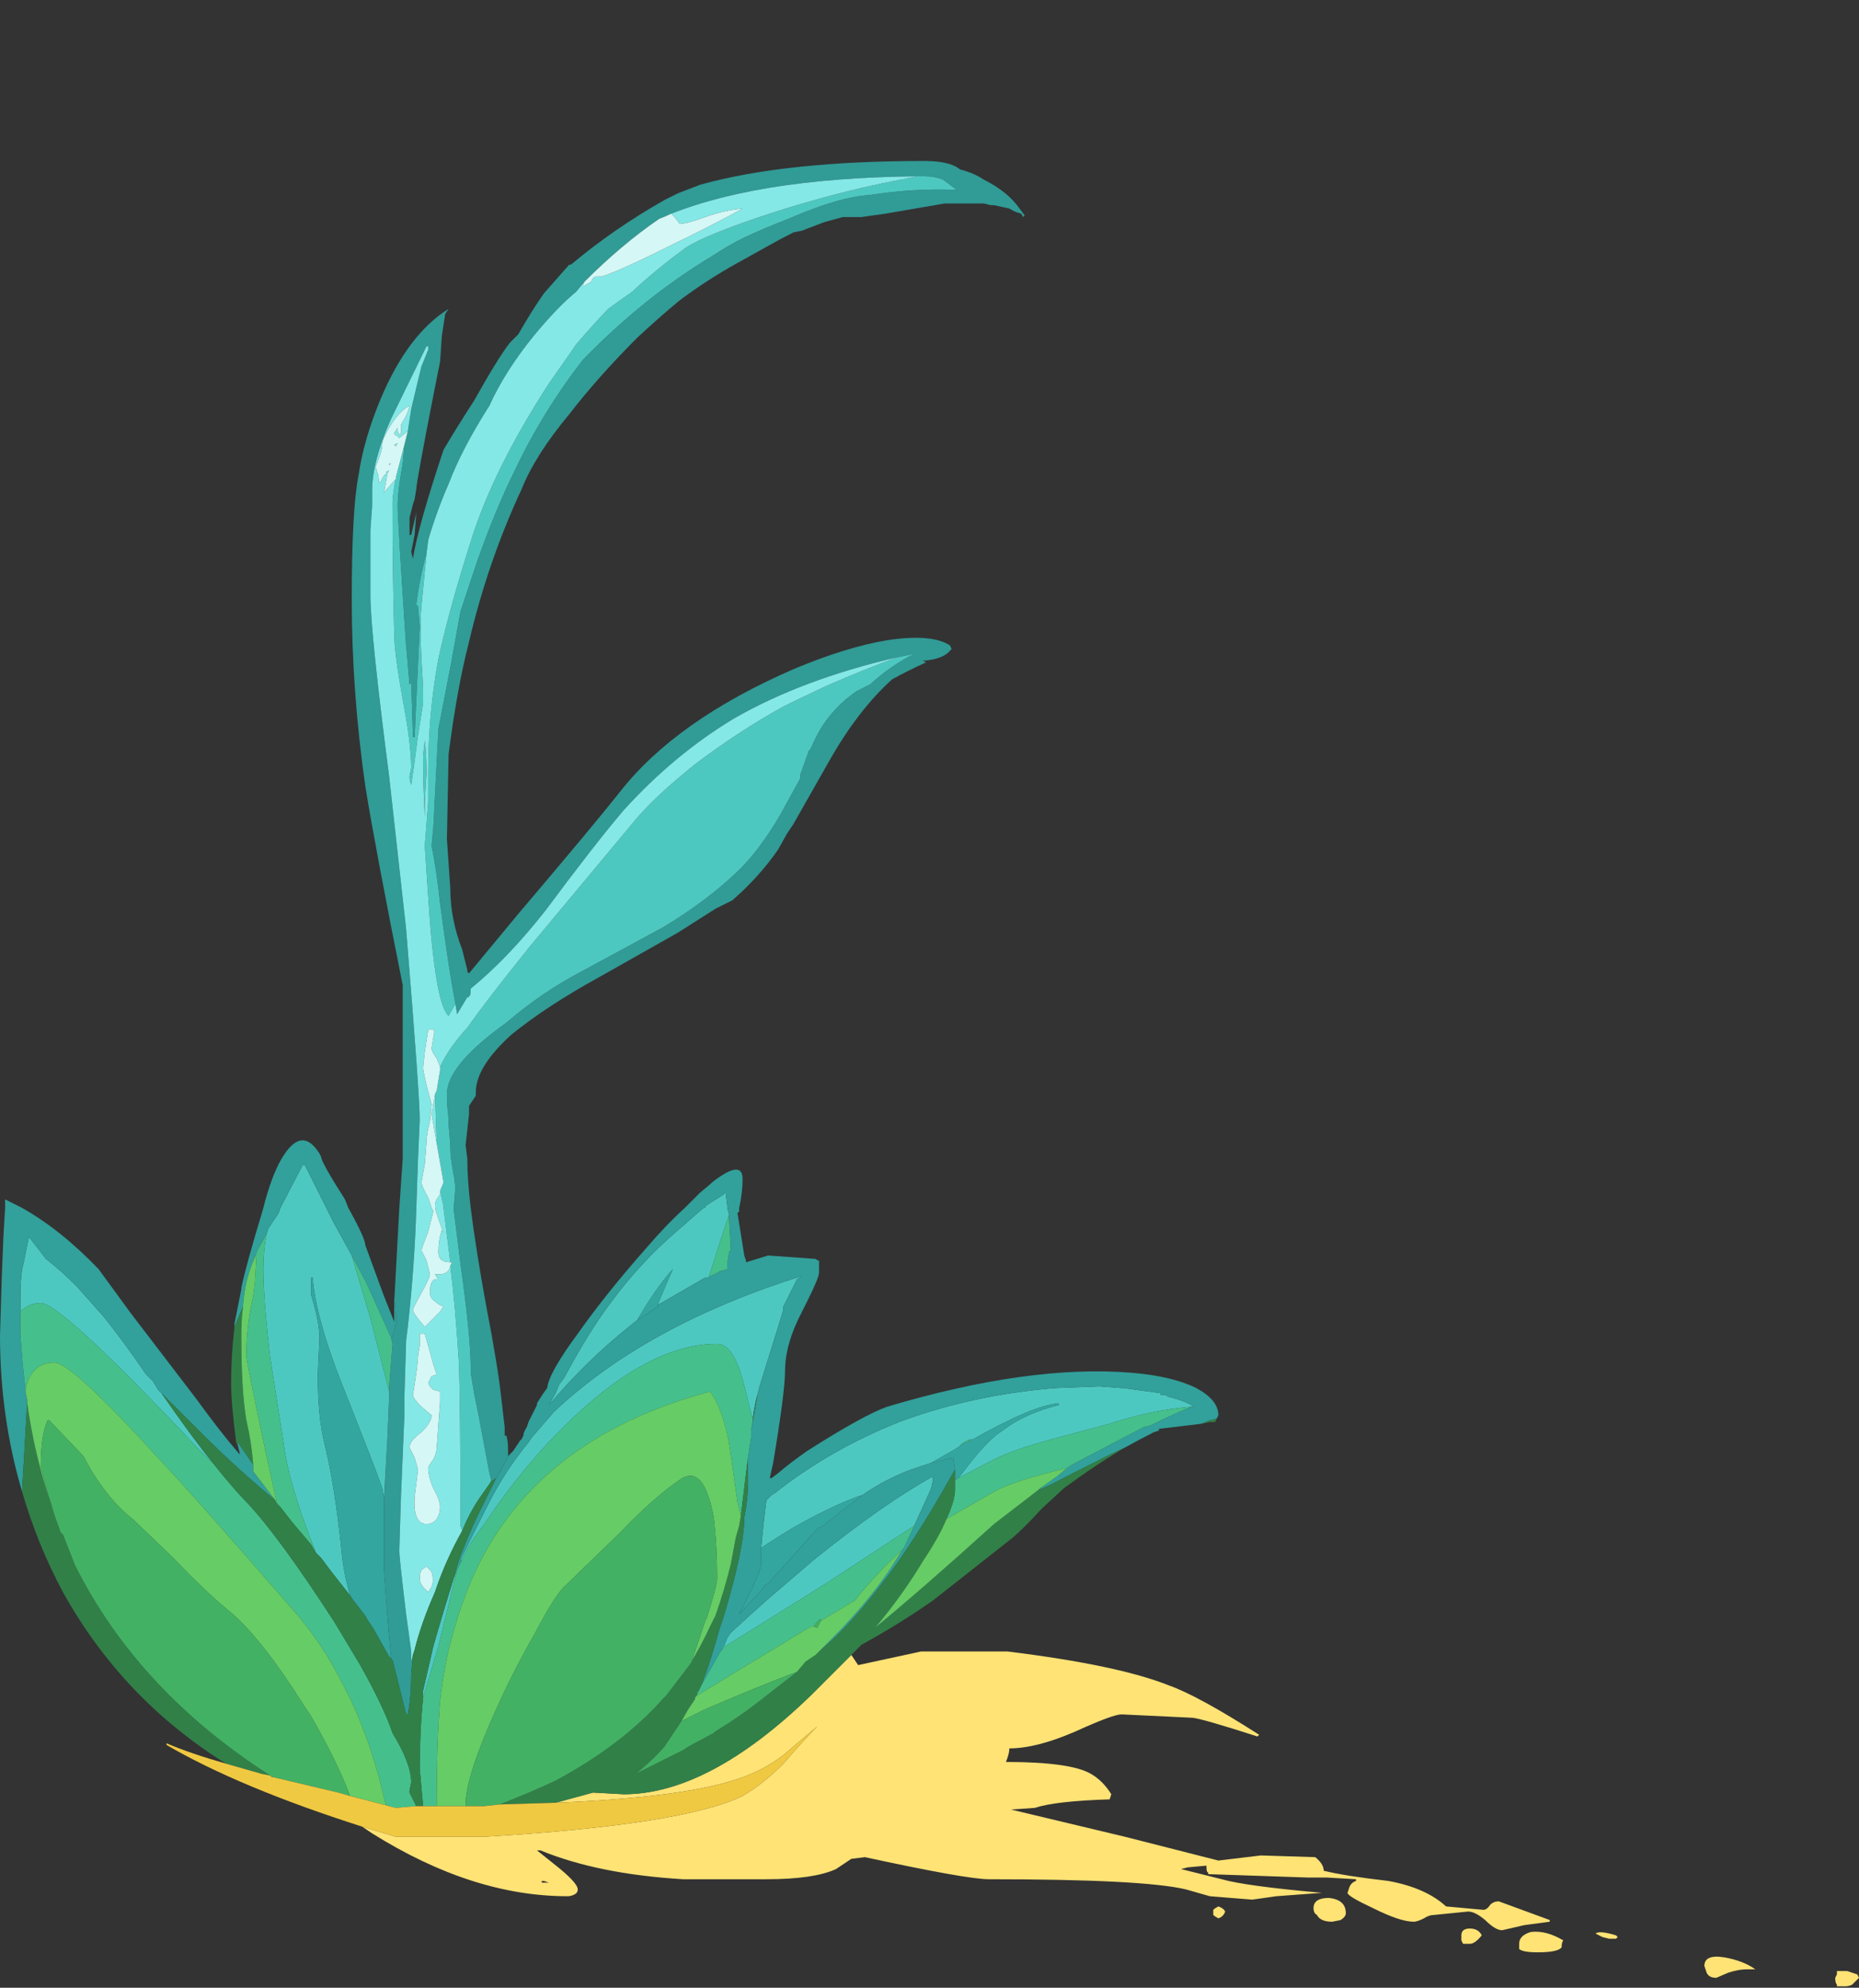 <?xml version="1.0" encoding="UTF-8" standalone="no"?>
<svg xmlns:ffdec="https://www.free-decompiler.com/flash" xmlns:xlink="http://www.w3.org/1999/xlink" ffdec:objectType="frame" height="409.35px" width="382.9px" xmlns="http://www.w3.org/2000/svg">
  <rect width="100%" height="100%" fill="#333333" stroke="none"/>
  <g transform="matrix(1.0, 0.0, 0.0, 1.0, 0.0, 33.15)">
    <use ffdec:characterId="1124" ffdec:characterName="a_EB_DesertPlant1" height="375.9" transform="matrix(1.0, 0.0, 0.0, 1.0, 0.0, 0.0)" width="382.9" xlink:href="#sprite0"/>
  </g>
  <defs>
    <g id="sprite0" transform="matrix(1.0, 0.0, 0.0, 1.0, 0.0, 0.0)">
      <use ffdec:characterId="1123" height="53.7" transform="matrix(7.0, 0.0, 0.0, 7.0, 0.0, 0.0)" width="54.7" xlink:href="#shape0"/>
    </g>
    <g id="shape0" transform="matrix(1.0, 0.0, 0.0, 1.0, 0.0, 0.0)">
      <path d="M47.55 52.2 L47.6 52.25 47.55 52.3 47.35 52.3 47.15 52.25 46.95 52.15 Q47.05 52.05 47.55 52.2 M51.4 53.2 Q51.15 53.2 50.85 53.3 L50.5 53.45 Q50.25 53.45 50.2 53.25 L50.15 53.1 Q50.15 52.75 50.75 52.85 51.3 52.95 51.65 53.2 L51.4 53.2 M54.7 53.45 L54.5 53.65 Q54.4 53.7 54.3 53.7 L54.05 53.7 54.05 53.65 Q54.0 53.6 54.0 53.45 L54.05 53.35 54.05 53.25 54.35 53.25 54.65 53.35 54.7 53.45 M25.05 43.95 L25.25 44.25 27.1 43.85 29.65 43.85 Q32.9 44.25 34.4 44.85 35.25 45.15 37.05 46.3 L37.0 46.35 Q35.45 45.85 35.1 45.8 L33.0 45.7 Q32.75 45.7 31.65 46.2 30.5 46.7 29.7 46.7 29.7 46.85 29.6 47.1 31.5 47.1 32.1 47.45 32.45 47.65 32.7 48.05 L32.65 48.2 Q31.05 48.25 30.45 48.45 L29.75 48.5 33.1 49.3 35.85 50.0 37.1 49.85 38.7 49.9 Q38.95 50.1 38.95 50.3 39.55 50.45 40.85 50.6 41.95 50.8 42.55 51.35 L43.65 51.45 Q43.75 51.45 43.85 51.3 43.95 51.2 44.1 51.2 L45.6 51.75 45.6 51.8 44.85 51.9 44.2 52.05 Q44.0 52.05 43.7 51.75 43.4 51.5 43.2 51.5 L42.2 51.6 Q42.05 51.6 41.9 51.7 41.7 51.8 41.6 51.8 41.2 51.8 40.4 51.4 39.65 51.05 39.65 50.95 L39.7 50.8 Q39.75 50.65 39.9 50.6 L39.9 50.55 39.05 50.5 38.5 50.5 35.55 50.4 35.55 50.35 Q35.5 50.35 35.5 50.2 L35.5 50.15 34.95 50.2 34.75 50.25 35.95 50.55 Q36.65 50.75 38.9 50.95 L37.55 51.05 36.85 51.15 35.6 51.05 34.9 50.85 Q33.65 50.55 29.1 50.55 28.45 50.55 25.45 49.9 L25.05 49.95 24.6 50.25 Q23.95 50.55 22.55 50.55 L20.1 50.55 Q17.6 50.4 15.9 49.7 L15.8 49.7 16.3 50.1 Q17.0 50.65 17.0 50.85 17.0 50.95 16.9 51.0 16.8 51.05 16.7 51.05 13.9 51.05 10.95 49.2 L10.65 49.0 11.65 49.3 14.25 49.3 Q20.1 48.95 21.85 48.1 22.45 47.75 23.05 47.15 23.7 46.4 24.05 46.05 L23.05 46.9 Q22.4 47.4 21.55 47.65 19.95 48.15 16.35 48.3 L17.45 48.0 18.35 48.05 Q20.85 48.05 23.85 45.15 L25.05 43.95 M16.0 50.6 Q15.9 50.6 15.95 50.65 L16.15 50.65 16.0 50.6 M38.65 51.4 Q38.65 51.1 39.1 51.1 39.6 51.15 39.6 51.55 39.6 51.65 39.45 51.75 L39.2 51.8 Q38.85 51.8 38.75 51.6 38.65 51.55 38.65 51.4 M35.7 51.45 Q35.75 51.4 35.85 51.35 36.0 51.4 36.05 51.5 36.0 51.65 35.85 51.7 35.75 51.65 35.7 51.6 35.7 51.55 35.7 51.45 M44.7 52.45 Q44.7 52.2 45.05 52.1 45.5 52.05 46.0 52.35 45.95 52.4 45.95 52.55 45.85 52.7 45.25 52.7 44.8 52.7 44.7 52.6 L44.7 52.45 M43.25 52.0 Q43.5 52.0 43.6 52.2 43.4 52.45 43.25 52.45 L43.05 52.45 43.0 52.35 Q43.0 52.4 43.0 52.2 43.0 52.0 43.25 52.0" fill="#ffe375" fill-rule="evenodd" stroke="none"/>
      <path d="M11.6 33.55 L11.75 30.8 11.85 29.35 11.85 24.25 Q11.05 20.25 10.75 18.4 10.35 15.6 10.35 12.9 10.35 10.25 10.55 9.25 10.7 8.2 11.2 7.0 12.0 5.1 13.2 4.35 L13.1 4.5 13.0 5.15 12.95 5.9 12.8 6.65 Q12.25 9.45 12.25 9.65 L12.2 9.95 12.15 10.1 12.05 10.5 12.05 11.0 12.1 11.0 12.25 10.35 12.2 11.0 12.1 11.5 12.15 11.7 Q12.3 10.75 13.05 8.5 13.4 7.9 13.95 7.05 14.65 5.8 15.0 5.35 L15.25 5.1 Q15.65 4.4 16.0 3.9 L16.75 3.05 16.8 3.05 Q18.05 2.0 19.55 1.15 L19.95 0.95 20.6 0.7 Q23.1 0.0 27.2 0.0 27.95 0.0 28.25 0.25 28.65 0.35 28.95 0.55 29.65 0.9 30.0 1.4 L30.15 1.6 30.1 1.65 30.05 1.55 Q29.85 1.5 29.7 1.4 L29.25 1.3 29.15 1.3 28.95 1.25 27.8 1.25 26.05 1.55 25.35 1.65 24.8 1.65 24.25 1.8 23.6 2.05 23.35 2.1 Q22.95 2.3 22.6 2.5 L21.7 3.0 Q20.8 3.5 20.0 4.1 19.45 4.55 18.75 5.2 17.6 6.35 16.75 7.45 15.75 8.65 15.35 9.65 14.35 11.8 13.8 14.15 13.45 15.5 13.2 17.45 L13.15 19.95 13.25 21.4 Q13.25 22.3 13.6 23.2 L13.75 23.8 13.75 23.85 13.8 23.9 15.25 22.15 Q17.5 19.5 18.25 18.55 19.9 16.45 23.35 14.95 24.9 14.3 26.1 14.1 27.4 13.9 27.95 14.25 L28.0 14.35 Q27.8 14.65 27.2 14.7 L27.15 14.7 27.25 14.75 Q26.7 15.0 26.25 15.25 25.25 16.15 24.4 17.65 L23.35 19.5 23.15 19.8 22.9 20.25 Q22.35 21.05 21.55 21.75 L21.05 22.0 19.95 22.7 17.65 24.0 Q16.1 24.85 15.05 25.7 14.0 26.65 14.0 27.4 L14.0 27.5 13.8 27.8 13.8 28.05 13.7 28.95 13.75 29.35 Q13.75 29.95 13.85 30.8 14.0 32.0 14.3 33.65 14.65 35.45 14.75 36.4 L14.85 37.25 14.85 37.5 14.9 37.5 Q14.95 37.65 14.95 37.95 L14.95 38.1 15.0 38.05 14.6 38.75 14.45 38.85 14.45 38.8 14.4 38.6 14.1 37.0 13.95 36.25 13.85 35.65 13.85 35.5 Q13.85 34.6 13.55 32.45 L13.35 30.85 13.35 30.8 13.4 30.2 13.35 29.8 13.35 29.85 Q13.25 29.3 13.25 29.05 L13.25 28.95 13.2 28.35 13.2 28.2 13.15 27.7 13.15 27.45 Q13.15 26.6 14.9 25.35 15.95 24.45 17.1 23.85 L19.5 22.55 Q20.75 21.8 21.65 20.95 22.3 20.35 22.95 19.25 L23.5 18.25 23.55 18.15 23.55 18.05 23.8 17.35 23.85 17.3 Q24.0 16.95 24.15 16.7 24.55 16.05 25.2 15.6 L25.6 15.4 Q26.2 14.85 26.9 14.5 L26.4 14.6 Q23.6 15.25 21.6 16.4 19.85 17.45 18.35 19.1 17.5 20.1 16.05 22.05 14.95 23.45 13.85 24.35 13.85 24.6 13.8 24.55 L13.8 24.6 13.75 24.6 13.45 25.1 13.4 24.8 Q13.2 23.75 12.95 21.85 12.85 20.9 12.7 20.15 L12.75 19.6 12.85 17.65 12.9 16.7 13.25 14.9 13.55 13.25 14.05 11.75 Q14.6 10.2 15.15 9.1 15.95 7.4 17.15 5.85 18.95 4.0 20.95 2.8 21.4 2.5 21.9 2.25 22.55 1.95 23.2 1.7 24.7 1.05 25.6 1.0 26.85 0.8 28.15 0.85 L27.75 0.55 Q27.5 0.45 27.2 0.45 L27.0 0.45 Q22.1 0.5 19.4 1.7 18.3 2.45 17.2 3.55 L16.95 3.85 Q16.4 4.3 15.7 5.15 14.85 6.2 14.4 7.2 13.6 8.45 13.2 9.5 12.85 10.3 12.6 11.15 L12.55 11.55 Q12.35 12.25 12.25 13.05 L12.3 13.1 12.35 13.7 12.2 16.95 12.15 16.95 12.1 15.35 12.05 15.4 11.95 14.25 11.95 14.3 Q11.7 10.55 11.7 10.15 11.7 9.7 11.85 8.9 L11.9 8.35 12.0 7.95 12.1 7.3 Q12.3 6.45 12.4 6.05 L12.6 5.55 12.6 5.45 12.55 5.45 11.5 7.6 Q10.95 8.85 10.95 9.7 L10.95 10.0 10.95 10.15 10.9 10.85 10.9 12.8 Q10.9 13.85 11.45 18.1 L11.95 22.6 Q12.35 27.5 12.35 28.2 L12.3 29.35 12.25 30.8 Q12.2 32.5 12.0 34.3 L11.95 34.7 11.9 36.35 11.9 36.9 11.8 39.25 11.75 40.85 11.75 40.9 Q11.75 41.1 11.95 42.75 L12.1 43.85 12.1 44.15 12.15 43.95 12.1 44.5 Q12.1 45.2 12.0 45.7 L11.95 45.7 11.55 44.1 11.55 44.15 11.5 43.95 Q11.45 43.45 11.4 42.85 L11.3 41.45 11.3 39.4 11.4 37.45 11.4 37.5 11.45 36.35 11.45 36.05 11.55 34.8 11.5 34.6 11.5 34.7 Q11.65 34.35 11.65 34.05 11.65 33.75 11.6 33.45 L11.6 33.55 M13.15 12.0 L13.15 12.0" fill="#319b96" fill-rule="evenodd" stroke="none"/>
      <path d="M11.45 36.35 L11.4 37.5 11.3 39.35 11.25 39.05 Q11.1 38.6 10.05 35.95 9.3 34.05 9.2 32.85 L9.15 32.85 9.15 33.35 Q9.4 34.15 9.4 34.65 L9.35 35.7 Q9.35 36.95 9.55 37.75 9.85 38.95 10.05 40.9 10.1 41.5 10.3 42.2 L9.75 41.5 9.45 41.1 9.3 40.95 Q8.5 38.95 8.35 37.75 L7.95 35.2 Q7.75 33.5 7.75 32.6 7.75 32.05 7.85 31.55 L7.9 31.4 8.2 30.95 8.25 30.8 8.9 29.55 8.95 29.55 8.95 29.5 9.1 29.8 Q9.3 30.2 9.6 30.8 L9.8 31.2 10.35 32.2 10.9 34.05 11.45 36.2 11.45 36.35 M11.9 8.35 L11.85 8.9 Q11.7 9.7 11.7 10.15 11.7 10.55 11.95 14.3 L11.95 14.25 12.05 15.4 12.1 15.35 12.15 16.95 12.2 16.95 12.35 13.7 12.3 13.1 12.25 13.05 Q12.35 12.25 12.55 11.55 L12.4 13.1 Q12.35 13.65 12.4 14.65 L12.45 15.5 12.45 15.95 12.3 16.9 Q12.15 18.05 12.1 18.35 12.05 18.25 12.05 18.1 L12.1 17.85 Q12.1 17.15 11.85 15.85 11.6 14.45 11.6 13.9 11.55 12.1 11.55 10.05 11.55 9.85 11.65 9.3 L11.9 8.35 M27.0 0.45 L27.2 0.45 Q27.5 0.45 27.75 0.55 L28.15 0.85 Q26.85 0.8 25.6 1.0 24.7 1.05 23.2 1.7 22.55 1.95 21.9 2.25 21.4 2.5 20.95 2.8 18.95 4.0 17.15 5.85 15.95 7.4 15.15 9.1 14.6 10.2 14.05 11.75 L13.55 13.25 13.25 14.9 12.9 16.7 12.85 17.65 12.75 19.6 12.7 20.15 Q12.85 20.9 12.95 21.85 13.2 23.75 13.4 24.8 L13.2 25.15 Q12.8 24.8 12.6 21.65 L12.5 20.15 12.6 18.85 12.6 18.0 Q12.6 16.25 12.9 14.65 13.2 13.25 13.85 11.2 14.5 9.1 16.15 6.55 L16.85 5.55 16.95 5.4 Q17.6 4.65 17.9 4.35 18.1 4.2 18.6 3.85 19.3 3.2 20.05 2.65 20.45 2.3 22.2 1.7 24.1 1.05 26.0 0.65 L27.0 0.45 M26.4 14.6 L26.9 14.5 Q26.2 14.85 25.6 15.4 L25.2 15.6 Q24.55 16.05 24.15 16.7 24.0 16.95 23.85 17.3 L23.8 17.35 23.55 18.05 23.55 18.15 23.5 18.25 22.95 19.25 Q22.3 20.35 21.65 20.95 20.75 21.8 19.5 22.55 L17.1 23.85 Q15.95 24.45 14.9 25.35 13.15 26.6 13.15 27.45 L13.15 27.7 13.2 28.2 13.2 28.35 13.25 28.95 13.25 29.05 Q13.25 29.3 13.35 29.85 L13.35 29.8 13.4 30.2 13.35 30.8 13.35 30.85 13.55 32.45 Q13.85 34.6 13.85 35.5 L13.85 35.65 13.95 36.25 14.1 37.0 14.4 38.6 14.45 38.8 14.45 38.85 14.1 39.35 Q13.8 39.8 13.6 40.3 L13.55 40.15 Q13.55 36.5 13.5 35.3 13.4 33.7 13.25 32.5 L13.3 32.4 13.25 32.4 13.05 30.8 13.05 30.75 12.95 30.3 13.05 30.05 12.85 28.9 12.8 27.45 12.85 27.35 12.95 26.75 12.95 26.65 Q13.2 26.1 13.75 25.5 14.35 24.65 15.6 23.1 L18.6 19.5 Q19.2 18.75 20.45 17.75 21.7 16.8 23.05 16.05 23.35 15.9 24.3 15.45 25.45 14.95 26.4 14.6 M12.45 17.5 L12.5 17.05 Q12.55 17.5 12.55 18.0 L12.5 18.85 12.5 19.3 Q12.45 18.4 12.45 17.5 M18.75 34.1 L18.5 34.3 Q17.25 35.3 16.15 36.6 L16.35 36.25 16.45 36.0 16.6 35.8 Q17.35 34.4 18.0 33.55 18.85 32.4 19.9 31.5 L20.7 30.8 20.75 30.8 20.75 30.75 21.3 30.4 21.35 30.35 21.4 30.75 21.4 30.8 21.45 31.0 21.25 31.6 20.85 32.85 20.75 32.85 19.45 33.6 19.35 33.65 Q19.6 33.05 19.8 32.6 19.3 33.15 18.75 34.1 M13.6 41.15 L13.55 41.2 13.6 41.05 14.35 39.55 Q14.85 38.55 15.55 37.7 L15.65 37.55 16.3 36.8 Q19.0 34.25 23.6 32.8 L23.45 32.9 23.05 33.7 23.05 33.8 22.35 36.05 22.3 36.25 Q22.2 36.6 22.15 37.0 L22.05 36.65 Q21.85 35.75 21.7 35.4 21.45 34.8 21.1 34.8 18.8 34.8 16.0 37.85 15.05 38.9 14.25 40.1 13.75 40.75 13.6 41.15 M21.3 43.7 L21.4 43.45 21.5 43.3 22.05 42.8 22.55 42.35 23.95 41.15 Q26.0 39.5 27.45 38.7 L27.45 38.8 27.4 39.05 26.9 40.15 24.3 41.85 22.7 42.85 21.25 43.75 21.3 43.7 M27.4 38.3 Q27.1 38.4 26.8 38.5 26.0 38.8 25.3 39.3 L25.35 39.25 Q24.5 39.55 23.35 40.2 22.85 40.5 22.4 40.8 22.45 40.2 22.55 39.4 L22.7 39.25 Q22.8 39.2 22.85 39.15 24.45 37.9 26.45 37.1 28.6 36.3 31.05 36.1 L32.35 36.05 33.0 36.1 33.05 36.1 34.15 36.25 34.15 36.3 34.3 36.3 34.35 36.35 Q34.8 36.45 35.15 36.65 L35.05 36.65 Q33.85 36.75 32.65 37.15 L31.15 37.55 Q30.0 37.85 29.35 38.15 28.95 38.35 28.2 38.75 L28.55 38.3 Q29.1 37.6 29.5 37.35 30.15 36.85 31.15 36.6 L31.15 36.55 Q30.4 36.6 28.55 37.65 L28.5 37.65 28.6 37.6 28.55 37.6 Q28.3 37.7 28.25 37.8 L28.1 37.9 27.4 38.3 M13.35 41.7 L13.45 41.45 12.9 43.7 12.45 45.2 12.45 45.0 Q12.6 44.35 12.75 43.7 13.05 42.65 13.35 41.7 M0.6 33.85 L0.6 33.3 Q0.6 33.0 0.65 32.6 L0.7 32.4 0.85 31.65 1.35 32.3 Q1.8 32.65 2.25 33.1 L3.05 34.0 Q3.65 34.75 4.3 35.7 L4.5 35.9 4.65 36.15 4.75 36.25 Q5.65 37.55 6.3 38.35 L5.8 37.85 Q1.8 33.6 1.2 33.6 0.85 33.6 0.6 33.85" fill="#4dc8c1" fill-rule="evenodd" stroke="none"/>
      <path d="M12.15 43.95 L12.1 44.15 12.1 43.85 11.95 42.75 Q11.75 41.1 11.75 40.9 L11.75 40.85 11.8 39.25 11.9 36.9 11.9 36.35 11.95 34.7 12.0 34.3 Q12.2 32.5 12.25 30.8 L12.3 29.35 12.35 28.2 Q12.35 27.5 11.95 22.6 L11.45 18.1 Q10.9 13.85 10.9 12.8 L10.9 10.85 10.95 10.15 10.95 10.0 10.95 9.7 Q10.95 8.85 11.5 7.6 L12.55 5.45 12.6 5.45 12.6 5.55 12.4 6.05 Q12.3 6.45 12.1 7.3 L12.0 7.95 11.75 8.15 11.7 8.1 Q11.6 8.05 11.6 8.0 L11.7 7.85 Q11.7 8.0 11.75 8.05 L11.8 8.0 11.8 7.75 Q12.0 7.45 12.05 7.2 11.75 7.35 11.45 7.85 11.25 8.2 11.25 8.3 11.25 8.5 11.15 8.75 L11.05 9.0 11.1 9.15 Q11.15 9.3 11.15 9.45 L11.2 9.45 Q11.25 9.3 11.35 9.2 L11.4 9.2 11.3 9.75 11.65 9.35 11.65 9.3 Q11.55 9.85 11.55 10.05 11.55 12.1 11.6 13.9 11.6 14.45 11.85 15.85 12.1 17.15 12.1 17.85 L12.05 18.1 Q12.05 18.25 12.1 18.35 12.15 18.05 12.3 16.9 L12.45 15.95 12.45 15.5 12.4 14.65 Q12.35 13.65 12.4 13.1 L12.55 11.55 12.6 11.15 Q12.85 10.3 13.2 9.5 13.6 8.45 14.4 7.2 14.85 6.2 15.7 5.15 16.4 4.3 16.95 3.85 L17.2 3.55 Q17.15 3.65 17.15 3.7 17.3 3.6 17.4 3.55 17.45 3.4 17.55 3.4 L17.7 3.4 17.85 3.35 Q18.4 3.15 19.6 2.55 21.05 1.85 21.85 1.4 21.3 1.45 20.75 1.65 20.2 1.85 20.0 1.85 L19.85 1.65 19.75 1.55 Q19.55 1.65 19.4 1.7 22.1 0.5 27.0 0.45 L26.0 0.65 Q24.1 1.05 22.2 1.7 20.45 2.3 20.05 2.65 19.3 3.2 18.6 3.85 18.1 4.2 17.9 4.35 17.6 4.65 16.95 5.4 L16.85 5.55 16.15 6.55 Q14.5 9.1 13.85 11.2 13.2 13.25 12.9 14.65 12.6 16.25 12.6 18.0 L12.6 18.85 12.5 20.15 12.6 21.65 Q12.8 24.8 13.2 25.15 L13.4 24.8 13.45 25.1 13.75 24.6 13.8 24.6 13.8 24.55 Q13.85 24.6 13.85 24.35 14.95 23.45 16.05 22.05 17.5 20.1 18.35 19.1 19.85 17.45 21.6 16.4 23.6 15.25 26.4 14.6 25.45 14.95 24.3 15.45 23.35 15.9 23.05 16.05 21.7 16.8 20.45 17.75 19.2 18.75 18.6 19.5 L15.6 23.1 Q14.35 24.65 13.75 25.5 13.2 26.1 12.95 26.65 L12.85 26.4 Q12.7 26.2 12.7 26.1 L12.75 25.8 Q12.8 25.6 12.75 25.55 L12.6 25.55 12.5 26.2 Q12.45 26.6 12.45 26.7 12.45 26.75 12.55 27.2 L12.7 27.75 12.65 28.25 Q12.55 28.65 12.55 28.85 L12.5 29.5 12.4 30.05 Q12.4 30.15 12.6 30.5 L12.7 30.8 12.75 30.9 12.6 31.5 Q12.4 32.0 12.4 32.05 L12.55 32.35 12.65 32.75 Q12.65 32.85 12.4 33.3 12.15 33.75 12.15 33.8 12.15 33.9 12.5 34.3 L12.95 33.85 13.05 33.7 Q12.9 33.65 12.8 33.55 12.65 33.45 12.65 33.3 12.65 32.85 12.9 32.9 12.85 32.85 12.8 32.75 13.2 32.8 13.25 32.5 13.4 33.7 13.5 35.3 13.55 36.5 13.55 40.15 L13.6 40.3 Q13.15 41.1 12.85 41.95 L12.8 42.1 Q12.4 43.0 12.2 43.8 L12.15 43.95 M11.65 8.4 L11.6 8.35 11.7 8.3 11.65 8.4 M13.15 12.0 L13.15 12.0 M11.35 9.15 L11.45 9.1 11.4 9.2 11.35 9.15 M11.45 8.9 L11.5 8.9 11.45 8.95 11.45 8.9 M12.45 17.5 Q12.45 18.4 12.5 19.3 L12.5 18.85 12.55 18.0 Q12.55 17.5 12.5 17.05 L12.45 17.5 M12.8 27.45 L12.85 28.9 12.7 28.05 12.8 27.45 M12.95 30.3 L13.05 30.75 13.05 30.8 13.25 32.4 Q12.9 32.4 12.9 32.1 12.9 31.75 13.0 31.45 L13.05 31.55 Q12.85 31.0 12.8 30.8 L12.8 30.7 Q12.8 30.6 12.95 30.4 L12.95 30.3 M12.7 41.5 L12.55 41.35 12.4 41.45 Q12.35 41.55 12.35 41.7 12.35 41.9 12.6 42.1 L12.7 41.95 12.75 41.75 12.7 41.5 M12.35 34.85 L12.3 35.15 Q12.3 35.4 12.15 36.3 12.15 36.4 12.4 36.65 L12.7 36.9 Q12.7 37.1 12.4 37.4 12.05 37.65 12.05 37.85 L12.2 38.15 12.3 38.5 12.2 39.3 Q12.15 40.1 12.55 40.1 12.75 40.1 12.85 39.95 12.95 39.8 12.95 39.6 12.95 39.4 12.75 39.05 12.6 38.7 12.6 38.45 12.6 38.4 12.75 38.2 12.85 38.0 12.85 37.85 L12.95 36.5 12.95 36.2 12.75 36.15 12.65 36.05 12.6 35.95 12.7 35.75 12.85 35.7 12.75 35.4 12.5 34.5 12.35 34.5 12.35 34.85" fill="#84e8e6" fill-rule="evenodd" stroke="none"/>
      <path d="M10.95 10.15 L10.95 10.0 10.95 10.15 M12.0 7.95 L11.9 8.35 11.65 9.3 11.65 9.35 11.3 9.75 11.4 9.2 11.35 9.2 Q11.25 9.3 11.2 9.45 L11.15 9.45 Q11.15 9.3 11.1 9.15 L11.05 9.0 11.15 8.75 Q11.25 8.5 11.25 8.3 11.25 8.2 11.45 7.85 11.75 7.35 12.05 7.2 12.0 7.45 11.8 7.75 L11.8 8.0 11.75 8.05 Q11.7 8.0 11.7 7.85 L11.6 8.0 Q11.6 8.05 11.7 8.1 L11.75 8.15 12.0 7.95 M17.2 3.55 Q18.3 2.45 19.4 1.7 19.55 1.65 19.75 1.55 L19.85 1.65 20.0 1.85 Q20.2 1.85 20.75 1.65 21.3 1.45 21.85 1.4 21.05 1.85 19.6 2.55 18.4 3.15 17.85 3.35 L17.7 3.4 17.55 3.4 Q17.45 3.4 17.4 3.55 17.3 3.6 17.15 3.7 17.15 3.65 17.2 3.55 M11.65 8.4 L11.7 8.3 11.6 8.35 11.65 8.4 M11.45 8.9 L11.45 8.95 11.5 8.9 11.45 8.9 M11.35 9.15 L11.4 9.2 11.45 9.1 11.35 9.15 M13.25 32.5 Q13.2 32.8 12.8 32.75 12.85 32.85 12.9 32.9 12.65 32.85 12.65 33.3 12.65 33.45 12.8 33.55 12.9 33.65 13.05 33.7 L12.95 33.85 12.5 34.3 Q12.15 33.9 12.15 33.8 12.15 33.75 12.4 33.3 12.65 32.85 12.65 32.75 L12.55 32.35 12.4 32.05 Q12.4 32.0 12.6 31.5 L12.75 30.9 12.7 30.8 12.6 30.5 Q12.4 30.15 12.4 30.05 L12.5 29.5 12.55 28.85 Q12.55 28.65 12.65 28.25 L12.7 27.75 12.55 27.2 Q12.45 26.75 12.45 26.7 12.45 26.6 12.5 26.2 L12.6 25.55 12.75 25.55 Q12.8 25.6 12.75 25.8 L12.7 26.1 Q12.7 26.2 12.85 26.4 L12.95 26.65 12.95 26.75 12.85 27.35 12.8 27.45 12.7 28.05 12.85 28.9 13.05 30.05 12.95 30.3 12.95 30.4 Q12.8 30.6 12.8 30.7 L12.8 30.8 Q12.85 31.0 13.05 31.55 L13.0 31.45 Q12.9 31.75 12.9 32.1 12.9 32.4 13.25 32.4 L13.3 32.4 13.25 32.5 M12.35 34.85 L12.35 34.5 12.5 34.5 12.75 35.4 12.85 35.7 12.7 35.75 12.6 35.95 12.65 36.05 12.75 36.15 12.95 36.2 12.95 36.5 12.85 37.85 Q12.85 38.0 12.75 38.2 12.6 38.4 12.6 38.45 12.6 38.7 12.75 39.05 12.95 39.4 12.95 39.6 12.95 39.8 12.85 39.95 12.75 40.1 12.55 40.1 12.15 40.1 12.2 39.3 L12.3 38.5 12.2 38.15 12.05 37.85 Q12.05 37.65 12.4 37.4 12.7 37.1 12.7 36.9 L12.4 36.65 Q12.15 36.4 12.15 36.3 12.3 35.4 12.3 35.15 L12.35 34.85 M12.7 41.5 L12.75 41.75 12.7 41.95 12.6 42.1 Q12.35 41.9 12.35 41.7 12.35 41.55 12.4 41.45 L12.55 41.35 12.7 41.5" fill="#d5f7f5" fill-rule="evenodd" stroke="none"/>
      <path d="M15.0 38.05 L15.1 37.95 15.3 37.65 15.35 37.6 15.4 37.5 Q15.4 37.4 15.5 37.25 L15.55 37.1 Q15.65 36.9 15.8 36.6 L15.8 36.55 Q15.95 36.3 16.1 36.1 16.15 35.65 17.0 34.5 17.85 33.3 19.0 32.0 19.6 31.3 20.15 30.8 L20.6 30.35 20.9 30.1 20.95 30.05 Q21.85 29.35 21.85 29.95 21.85 30.35 21.75 30.8 L21.75 30.9 21.7 30.95 21.9 32.2 21.95 32.35 21.95 32.4 22.6 32.2 24.0 32.3 Q24.05 32.35 24.1 32.35 L24.1 32.7 Q24.1 32.85 23.75 33.55 L23.6 33.85 Q23.1 34.8 23.1 35.6 23.1 36.2 22.75 38.3 L22.65 38.75 22.7 38.75 22.9 38.6 Q23.25 38.3 23.75 37.95 25.4 36.9 26.1 36.65 30.3 35.4 33.3 35.65 34.5 35.75 35.2 36.1 35.85 36.45 35.85 36.9 L35.8 37.0 35.6 37.05 35.35 37.15 34.1 37.3 34.1 37.35 33.95 37.4 Q33.55 37.6 33.1 37.85 32.65 38.05 30.9 38.95 L30.55 39.1 30.6 39.05 31.1 38.7 31.4 38.45 31.55 38.35 33.65 37.25 33.85 37.2 Q34.45 36.9 35.05 36.65 L35.15 36.65 Q34.8 36.45 34.35 36.35 L34.3 36.3 34.15 36.3 34.15 36.25 33.05 36.1 33.0 36.1 32.35 36.05 31.05 36.1 Q28.6 36.3 26.45 37.1 24.45 37.9 22.85 39.15 22.8 39.2 22.7 39.25 L22.55 39.4 Q22.45 40.2 22.4 40.8 L22.4 41.25 Q22.4 41.5 21.75 42.75 L22.45 42.0 22.5 41.9 22.6 41.85 Q23.6 40.75 23.9 40.4 L24.1 40.2 24.15 40.2 25.3 39.3 Q26.0 38.8 26.8 38.5 27.1 38.4 27.4 38.3 L27.45 38.3 28.0 38.15 28.05 38.15 28.1 38.5 27.9 38.85 Q27.2 40.1 26.4 41.25 25.35 42.7 24.5 43.5 L24.0 43.95 24.45 43.5 Q25.8 42.15 26.55 40.85 L26.6 40.8 26.9 40.15 27.4 39.05 27.45 38.8 27.45 38.7 Q26.0 39.5 23.95 41.15 L22.55 42.35 22.05 42.8 21.5 43.3 21.4 43.45 21.3 43.7 21.25 43.8 21.2 43.85 20.55 45.0 20.55 45.05 Q20.85 44.35 21.15 43.25 L21.3 42.8 Q21.9 40.8 21.9 39.9 22.05 39.15 22.0 38.5 L22.0 38.2 22.1 37.55 22.1 37.35 22.3 36.25 22.35 36.05 23.05 33.8 23.05 33.7 23.45 32.9 23.6 32.8 Q19.0 34.25 16.3 36.8 L15.65 37.55 15.55 37.7 Q14.85 38.55 14.35 39.55 L13.6 41.05 13.55 41.2 13.6 41.15 13.45 41.45 13.35 41.7 Q13.55 40.85 14.25 39.45 L14.6 38.75 15.0 38.05 M0.65 39.15 Q0.0 36.95 0.0 34.55 L0.05 32.9 0.1 31.65 0.15 30.8 0.15 30.55 0.65 30.8 Q1.8 31.45 2.9 32.6 L3.85 33.9 5.8 36.45 Q6.45 37.35 7.05 38.05 L7.05 38.0 7.0 37.8 7.0 37.7 7.45 38.35 7.45 38.55 8.1 39.4 Q7.0 38.5 5.95 37.45 L4.75 36.25 4.65 36.15 4.5 35.9 4.3 35.7 Q3.65 34.75 3.05 34.0 L2.25 33.1 Q1.8 32.65 1.35 32.3 L0.85 31.65 0.7 32.4 0.65 32.6 Q0.6 33.0 0.6 33.3 L0.6 33.85 0.6 34.5 Q0.65 35.35 0.75 36.15 L0.75 36.2 0.8 36.45 0.8 36.55 0.75 37.4 0.65 39.15 M6.9 34.3 L6.9 34.2 7.1 33.2 7.1 33.15 Q7.25 32.45 7.75 30.8 L7.8 30.6 Q8.05 29.7 8.35 29.25 8.9 28.4 9.4 29.2 L9.45 29.3 Q9.45 29.45 10.15 30.55 L10.25 30.8 Q10.75 31.7 10.75 31.9 L11.3 33.4 11.6 34.15 11.6 33.55 11.6 33.45 Q11.65 33.75 11.65 34.05 11.65 34.35 11.5 34.7 L11.5 34.6 10.8 33.05 10.75 32.95 10.35 32.2 9.8 31.2 9.6 30.8 Q9.3 30.2 9.1 29.8 L8.95 29.5 8.95 29.55 8.9 29.55 8.25 30.8 8.2 30.95 7.9 31.4 7.85 31.55 7.55 32.1 7.55 32.15 Q7.2 32.85 7.15 33.7 L6.9 34.3 M21.45 31.0 L21.4 30.8 21.4 30.75 21.35 30.35 21.3 30.4 20.75 30.75 20.75 30.8 20.7 30.8 19.9 31.5 Q18.85 32.4 18.0 33.55 17.35 34.4 16.6 35.8 L16.45 36.0 16.35 36.25 16.15 36.6 Q17.25 35.3 18.5 34.3 L18.75 34.1 19.35 33.7 19.35 33.65 19.45 33.6 20.75 32.85 20.85 32.85 20.9 32.8 Q21.05 32.75 21.2 32.65 L21.25 32.65 21.4 32.6 21.4 32.45 21.45 32.1 21.5 32.05 21.5 31.95 21.45 31.1 21.45 31.0 M21.9 32.2 L21.9 32.2" fill="#32a09b" fill-rule="evenodd" stroke="none"/>
      <path d="M11.5 34.6 L11.55 34.8 11.45 36.05 11.45 36.35 11.45 36.2 10.9 34.05 10.35 32.2 10.75 32.95 10.8 33.05 11.5 34.6 M20.85 32.85 L21.25 31.6 21.45 31.0 21.45 31.1 21.5 31.95 21.5 32.05 21.45 32.1 21.4 32.45 21.4 32.6 21.25 32.65 21.2 32.65 Q21.05 32.75 20.9 32.8 L20.85 32.85 M22.1 37.35 L22.1 37.55 22.0 38.2 21.8 39.85 21.7 39.45 21.45 37.7 Q21.25 36.7 20.9 36.2 15.65 37.6 13.85 41.8 13.5 42.65 13.25 43.6 13.05 44.4 12.95 45.3 12.85 46.45 12.85 48.35 L12.85 48.4 12.45 48.4 12.35 47.3 Q12.35 46.2 12.45 45.2 L12.9 43.7 13.45 41.45 13.6 41.15 Q13.75 40.75 14.25 40.1 15.05 38.9 16.0 37.85 18.8 34.8 21.1 34.8 21.45 34.8 21.7 35.4 21.85 35.75 22.05 36.65 L22.15 37.0 22.15 37.05 22.1 37.35 M20.55 45.0 L21.2 43.85 21.25 43.8 21.3 43.7 21.25 43.75 22.7 42.85 24.3 41.85 26.9 40.15 26.6 40.8 26.55 40.85 26.45 40.95 Q25.75 41.6 25.15 42.35 L24.15 42.95 24.15 42.9 Q24.1 42.9 23.95 43.1 L23.8 43.15 20.5 45.15 20.55 45.0 M35.05 36.65 Q34.45 36.9 33.85 37.2 L33.65 37.25 31.55 38.35 31.4 38.45 Q29.75 38.85 29.25 39.15 L27.85 39.95 Q28.1 39.4 28.1 39.1 L28.1 38.8 28.2 38.75 Q28.95 38.35 29.35 38.15 30.0 37.85 31.15 37.55 L32.65 37.15 Q33.85 36.75 35.05 36.65 M7.85 31.55 Q7.75 32.05 7.75 32.6 7.75 33.5 7.95 35.2 L8.35 37.75 Q8.5 38.95 9.3 40.95 L9.15 40.7 8.6 40.05 8.25 39.6 8.15 39.5 7.8 37.9 Q7.25 35.3 7.25 35.15 7.25 34.25 7.45 33.4 L7.5 33.0 7.55 32.15 7.55 32.1 7.85 31.55 M0.6 33.85 Q0.85 33.6 1.2 33.6 1.8 33.6 5.8 37.85 L6.3 38.35 Q6.9 39.1 7.25 39.45 8.2 40.45 9.85 43.0 L10.6 44.25 Q11.3 45.5 11.55 46.25 12.1 47.15 12.1 47.7 L12.05 47.95 12.05 48.0 Q12.15 48.2 12.25 48.4 L11.65 48.45 11.45 48.4 11.35 48.35 11.15 47.55 Q10.7 45.9 9.95 44.55 9.4 43.5 8.6 42.6 5.6 39.15 4.65 38.15 2.1 35.35 1.6 35.35 1.0 35.35 0.8 35.95 L0.75 36.15 Q0.65 35.35 0.6 34.5 L0.6 33.85 M28.5 37.65 L28.45 37.7 28.4 37.7 28.25 37.8 Q28.3 37.7 28.55 37.6 L28.6 37.6 28.5 37.65" fill="#45c08c" fill-rule="evenodd" stroke="none"/>
      <path d="M11.3 39.4 L11.3 41.45 11.4 42.85 Q11.45 43.45 11.5 43.95 L11.55 44.15 11.55 44.1 11.45 44.0 11.0 43.2 10.8 42.9 10.75 42.8 10.4 42.35 10.3 42.2 Q10.1 41.5 10.05 40.9 9.85 38.95 9.55 37.75 9.35 36.95 9.35 35.7 L9.4 34.65 Q9.4 34.15 9.15 33.35 L9.15 32.85 9.2 32.85 Q9.3 34.05 10.05 35.95 11.1 38.6 11.25 39.05 L11.3 39.35 11.3 39.4 M18.75 34.1 Q19.3 33.15 19.8 32.6 19.6 33.05 19.35 33.65 L19.35 33.7 18.75 34.1 M28.1 38.5 L28.05 38.15 28.0 38.15 27.45 38.3 27.4 38.3 28.1 37.9 28.25 37.8 28.4 37.7 28.45 37.7 28.5 37.65 28.55 37.65 Q30.4 36.6 31.15 36.55 L31.15 36.6 Q30.15 36.85 29.5 37.35 29.1 37.6 28.55 38.3 L28.2 38.75 28.1 38.8 28.1 38.5 M25.3 39.3 L24.15 40.2 24.1 40.2 23.9 40.4 Q23.6 40.75 22.6 41.85 L22.5 41.9 22.45 42.0 21.75 42.75 Q22.4 41.5 22.4 41.25 L22.4 40.8 Q22.85 40.5 23.35 40.2 24.5 39.55 25.35 39.25 L25.3 39.3" fill="#33a6a0" fill-rule="evenodd" stroke="none"/>
      <path d="M35.8 37.0 L35.75 37.1 35.6 37.1 35.35 37.15 35.6 37.05 35.8 37.0 M33.1 37.85 Q32.25 38.35 31.3 39.05 L30.65 39.65 Q30.15 40.2 29.8 40.5 L27.45 42.35 Q26.45 43.05 25.35 43.65 L25.05 43.95 23.85 45.15 Q20.85 48.05 18.35 48.05 L17.45 48.0 16.35 48.3 14.7 48.35 Q15.6 48.0 16.35 47.65 18.3 46.6 19.5 45.25 L19.6 45.15 20.25 44.3 Q20.6 43.75 20.9 43.1 L21.05 42.8 Q21.3 42.1 21.5 41.3 L21.65 40.5 21.75 40.15 21.8 39.85 22.0 38.2 22.0 38.5 Q22.05 39.15 21.9 39.9 21.9 40.8 21.3 42.8 L21.15 43.25 Q20.85 44.35 20.55 45.05 L20.5 45.15 20.45 45.2 20.45 45.25 20.25 45.55 20.05 45.9 19.55 46.65 Q19.15 47.1 18.7 47.45 L20.1 46.75 20.25 46.65 21.0 46.25 21.05 46.2 Q21.8 45.75 22.55 45.15 L23.45 44.45 23.7 44.15 24.0 43.95 24.5 43.5 Q25.35 42.7 26.4 41.25 27.2 40.1 27.9 38.85 L28.1 38.5 28.1 38.8 28.1 39.1 Q28.1 39.4 27.85 39.95 27.65 40.45 27.15 41.2 26.55 42.2 25.75 43.15 27.15 42.0 29.25 40.1 29.9 39.6 30.55 39.1 L30.9 38.95 Q32.65 38.05 33.1 37.85 M6.65 47.15 Q3.6 45.25 1.85 42.1 1.1 40.7 0.65 39.15 L0.75 37.4 0.8 36.55 Q1.1 38.65 1.85 40.4 L2.2 41.3 Q4.05 45.0 7.95 47.5 L7.7 47.45 6.65 47.15 M7.0 37.8 L6.95 37.7 Q6.8 36.55 6.8 35.95 6.8 35.15 6.9 34.3 L7.15 33.7 Q7.1 34.1 7.1 34.55 7.1 36.2 7.25 37.05 7.4 37.7 7.45 38.35 L7.0 37.7 7.0 37.8 M11.55 44.1 L11.95 45.7 12.0 45.7 Q12.1 45.2 12.1 44.5 L12.15 43.95 12.2 43.8 Q12.4 43.0 12.8 42.1 L12.85 41.95 Q13.15 41.1 13.6 40.3 13.8 39.8 14.1 39.35 L14.45 38.85 14.6 38.75 14.25 39.45 Q13.55 40.85 13.35 41.7 13.05 42.65 12.75 43.7 12.6 44.35 12.45 45.0 L12.45 45.2 Q12.35 46.2 12.35 47.3 L12.45 48.4 12.25 48.4 Q12.15 48.2 12.05 48.0 L12.05 47.95 12.1 47.7 Q12.1 47.15 11.55 46.25 11.3 45.5 10.6 44.25 L9.85 43.0 Q8.2 40.45 7.25 39.45 6.9 39.1 6.3 38.35 5.65 37.55 4.75 36.25 L5.95 37.45 Q7.0 38.5 8.1 39.4 L8.15 39.5 8.25 39.6 8.6 40.05 9.15 40.7 9.3 40.95 9.45 41.1 9.75 41.5 10.3 42.2 10.4 42.35 10.75 42.8 10.8 42.9 11.0 43.2 11.45 44.0 11.55 44.1 M21.9 32.2 L21.9 32.2 M22.3 36.25 L22.1 37.35 22.15 37.05 22.15 37.0 Q22.2 36.6 22.3 36.25" fill="#318048" fill-rule="evenodd" stroke="none"/>
      <path d="M20.55 45.05 L20.55 45.0 20.5 45.15 23.8 43.15 23.95 43.1 23.9 43.1 24.05 43.15 24.15 42.95 25.15 42.35 Q25.75 41.6 26.45 40.95 L26.55 40.85 Q25.8 42.15 24.45 43.5 L24.0 43.95 23.7 44.15 23.45 44.45 Q22.5 44.8 20.75 45.55 L20.05 45.9 20.25 45.55 20.45 45.25 20.45 45.2 20.5 45.15 20.55 45.05 M31.4 38.45 L31.1 38.7 30.6 39.05 30.55 39.1 Q29.9 39.6 29.25 40.1 27.15 42.0 25.75 43.15 26.55 42.2 27.15 41.2 27.65 40.45 27.85 39.95 L29.25 39.15 Q29.75 38.85 31.4 38.45 M12.85 48.4 L12.85 48.35 Q12.85 46.45 12.95 45.3 13.05 44.4 13.25 43.6 13.5 42.65 13.85 41.8 15.65 37.6 20.9 36.2 21.25 36.7 21.45 37.7 L21.7 39.45 21.8 39.85 21.75 40.15 21.65 40.5 21.5 41.3 Q21.3 42.1 21.05 42.8 L20.9 43.1 Q20.6 43.75 20.25 44.3 L20.35 44.15 20.75 42.95 20.8 42.85 Q21.1 41.9 21.1 41.7 21.1 40.75 21.0 39.9 20.7 38.3 20.0 38.8 19.2 39.35 18.25 40.35 L16.65 41.9 Q16.35 42.15 15.75 43.3 15.4 43.9 14.95 44.8 13.7 47.4 13.7 48.35 L13.7 48.4 12.85 48.4 M7.55 32.15 L7.5 33.0 7.45 33.4 Q7.25 34.25 7.25 35.15 7.25 35.3 7.8 37.9 L8.15 39.5 8.1 39.4 7.45 38.55 7.45 38.35 Q7.4 37.7 7.25 37.05 7.1 36.2 7.1 34.55 7.1 34.1 7.15 33.7 7.2 32.85 7.55 32.15 M10.3 48.1 Q9.95 47.15 9.15 45.75 L8.95 45.45 Q7.75 43.55 6.85 42.75 6.1 42.15 5.1 41.1 L3.9 39.95 Q3.3 39.5 2.7 38.55 L2.45 38.1 1.45 37.05 1.4 37.05 Q1.2 37.5 1.2 38.4 1.45 39.45 1.8 40.35 L1.85 40.4 Q1.1 38.65 0.8 36.55 L0.8 36.45 0.75 36.2 0.75 36.15 0.8 35.95 Q1.0 35.35 1.6 35.35 2.1 35.35 4.65 38.15 5.6 39.15 8.6 42.6 9.4 43.5 9.95 44.55 10.7 45.9 11.15 47.55 L11.35 48.35 11.45 48.4 10.3 48.1" fill="#66cc66" fill-rule="evenodd" stroke="none"/>
      <path d="M20.25 44.3 L19.6 45.15 19.5 45.25 Q18.3 46.6 16.35 47.65 15.6 48.0 14.7 48.35 L14.25 48.4 13.7 48.4 13.7 48.35 Q13.7 47.4 14.95 44.8 15.4 43.9 15.75 43.3 16.35 42.15 16.65 41.9 L18.25 40.35 Q19.2 39.35 20.0 38.8 20.7 38.3 21.0 39.9 21.1 40.75 21.1 41.7 21.1 41.9 20.8 42.85 L20.75 42.95 20.35 44.15 20.25 44.3 M1.85 40.4 L1.8 40.35 Q1.45 39.45 1.2 38.4 1.2 37.5 1.4 37.05 L1.45 37.05 2.45 38.1 2.7 38.55 Q3.3 39.5 3.9 39.95 L5.1 41.1 Q6.1 42.15 6.85 42.75 7.75 43.55 8.95 45.45 L9.15 45.75 Q9.95 47.15 10.3 48.1 L9.95 48.0 8.05 47.55 8.0 47.55 7.95 47.5 Q4.05 45.0 2.2 41.3 L1.85 40.4 M23.95 43.1 Q24.1 42.9 24.15 42.9 L24.15 42.95 24.05 43.15 23.9 43.1 23.95 43.1 M20.05 45.9 L20.75 45.55 Q22.5 44.8 23.45 44.45 L22.55 45.15 Q21.8 45.75 21.05 46.2 L21.0 46.25 20.25 46.65 20.1 46.75 18.7 47.45 Q19.15 47.1 19.55 46.65 L20.05 45.9" fill="#43b164" fill-rule="evenodd" stroke="none"/>
      <path d="M10.65 49.0 Q7.05 47.85 4.9 46.6 L4.9 46.55 Q5.6 46.85 6.65 47.15 L7.7 47.45 7.95 47.5 8.0 47.55 8.05 47.55 9.95 48.0 10.3 48.1 11.45 48.4 11.65 48.45 12.25 48.4 12.45 48.4 12.85 48.4 13.7 48.4 14.25 48.4 14.7 48.35 16.35 48.3 Q19.95 48.15 21.55 47.65 22.4 47.4 23.05 46.9 L24.05 46.05 Q23.7 46.4 23.05 47.15 22.45 47.75 21.85 48.1 20.1 48.95 14.25 49.3 L11.65 49.3 10.65 49.0" fill="#f0c942" fill-rule="evenodd" stroke="none"/>
    </g>
  </defs>
</svg>
